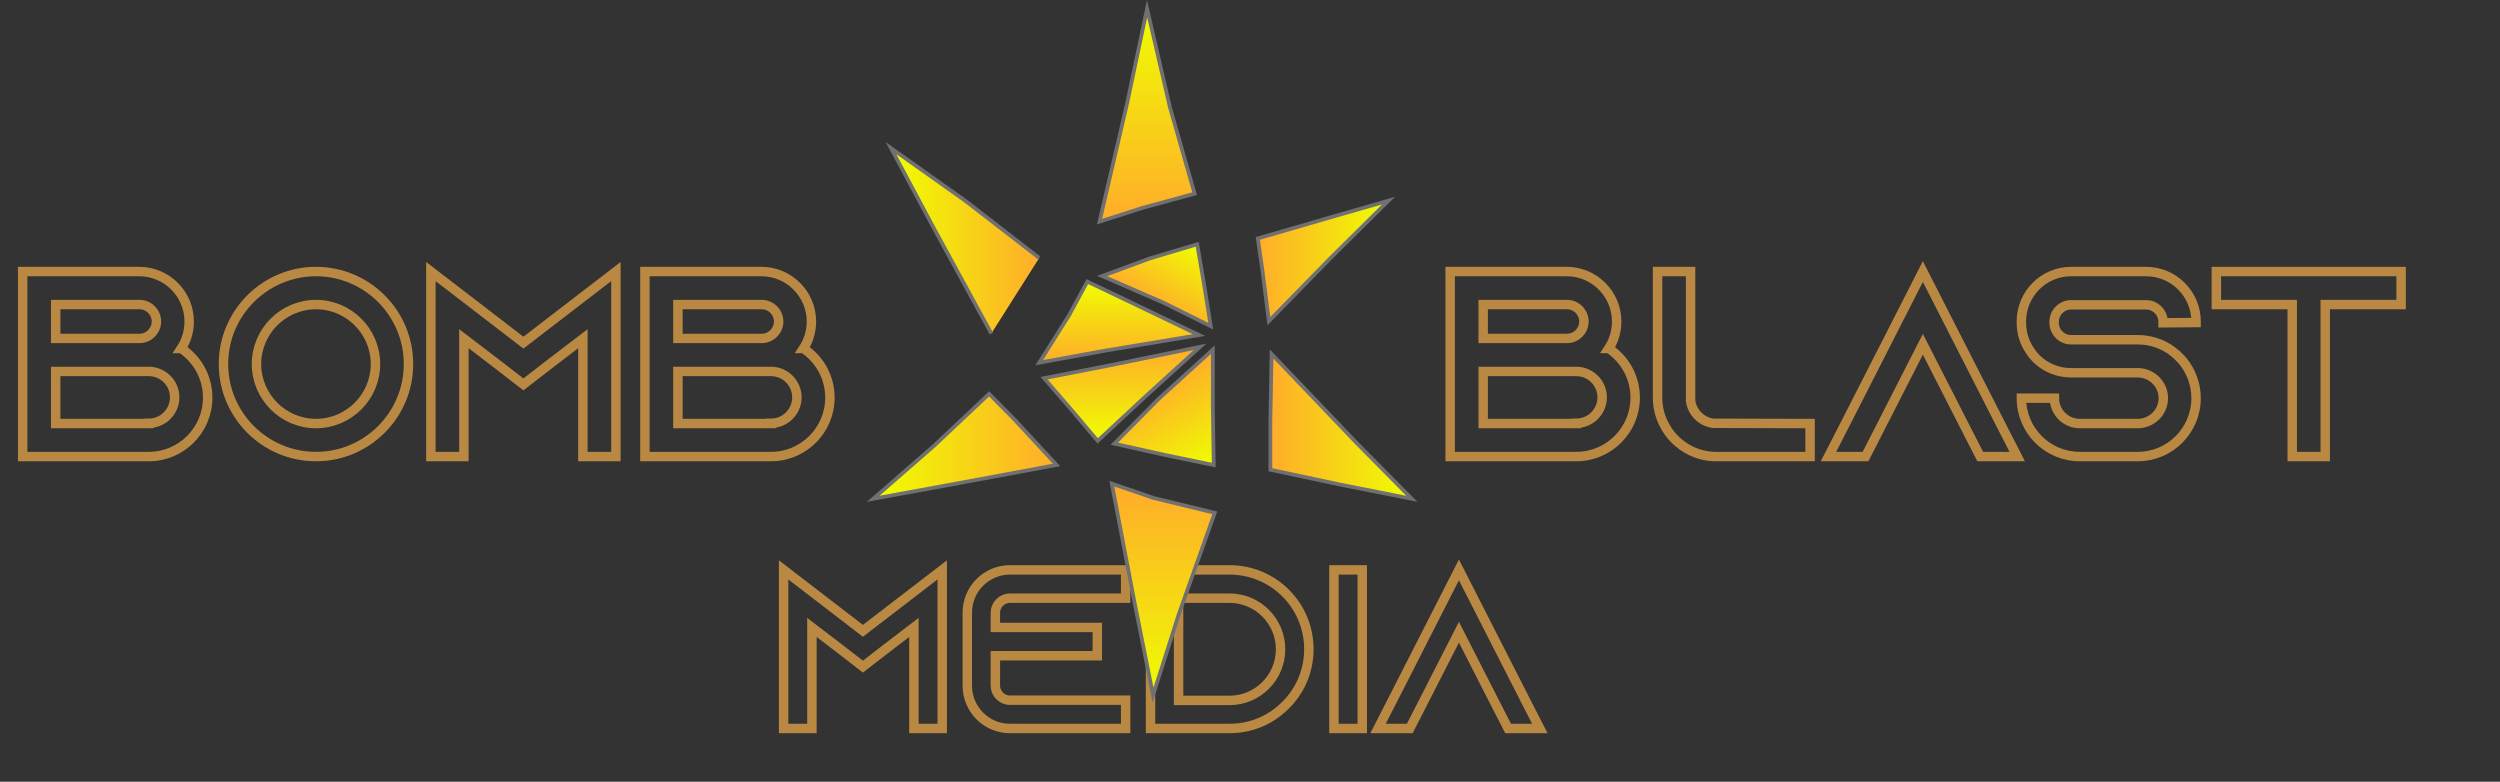<?xml version="1.0" encoding="UTF-8" standalone="no"?>
<!DOCTYPE svg PUBLIC "-//W3C//DTD SVG 1.1//EN" "http://www.w3.org/Graphics/SVG/1.1/DTD/svg11.dtd">
<svg width="100%" height="100%" viewBox="0 0 662 207" version="1.1" xmlns="http://www.w3.org/2000/svg" xmlns:xlink="http://www.w3.org/1999/xlink" xml:space="preserve" xmlns:serif="http://www.serif.com/" style="fill-rule:evenodd;clip-rule:evenodd;">
    <rect x="0" y="0" width="662" height="207" fill="#333333" stroke="none"/>
    <g transform="matrix(1,0,0,1,-631.5,-49.276)">
        <g transform="matrix(1,0,0,1,146,14.178)">
            <g transform="matrix(1,0,0,1,488,156)">
                <g>
                    <path d="M45.498,-28.628C46.826,-30.656 47.596,-33.107 47.596,-35.77C47.596,-43.052 41.652,-48.996 34.373,-48.996L3.504,-48.996L3.504,-0.004L36.894,-0.004C45.503,-0.004 52.496,-6.997 52.496,-15.61C52.496,-21.074 49.698,-25.831 45.503,-28.628L45.498,-28.628ZM12.246,-40.254L34.442,-40.254C36.894,-40.254 38.924,-38.222 38.924,-35.77C38.924,-33.318 36.894,-31.286 34.443,-31.286L12.246,-31.286L12.246,-40.254ZM36.894,-8.746L12.246,-8.746L12.246,-22.544L36.894,-22.544C40.673,-22.544 43.754,-19.462 43.754,-15.68C43.754,-11.898 40.673,-8.816 36.892,-8.816L36.894,-8.746Z" style="fill:none;fill-rule:nonzero;stroke:rgb(185,136,66);stroke-width:2.5px;"/>
                    <path d="M81.172,-48.996C67.658,-48.996 56.676,-38.014 56.676,-24.5C56.676,-10.986 67.658,-0.004 81.172,-0.004C94.686,-0.004 105.668,-10.986 105.668,-24.5C105.668,-38.014 94.686,-48.996 81.172,-48.996ZM81.172,-8.746C72.49,-8.746 65.418,-15.818 65.418,-24.5C65.418,-33.182 72.49,-40.254 81.172,-40.254C89.854,-40.254 96.926,-33.182 96.926,-24.5C96.926,-15.818 89.854,-8.746 81.172,-8.746Z" style="fill:none;fill-rule:nonzero;stroke:rgb(185,136,66);stroke-width:2.5px;"/>
                    <path d="M151.848,-42.277L136.094,-30.169L120.34,-42.277L111.598,-48.996L111.598,-0.004L120.34,-0.004L120.34,-31.219L128.952,-24.64L136.094,-19.111L143.236,-24.64L151.848,-31.219L151.848,-0.004L160.59,-0.004L160.59,-48.996L151.848,-42.277Z" style="fill:none;fill-rule:nonzero;stroke:rgb(185,136,66);stroke-width:2.5px;"/>
                    <path d="M210.264,-28.628C211.592,-30.656 212.362,-33.107 212.362,-35.77C212.362,-43.052 206.418,-48.996 199.139,-48.996L168.27,-48.996L168.27,-0.004L201.66,-0.004C210.269,-0.004 217.262,-6.997 217.262,-15.61C217.262,-21.074 214.464,-25.831 210.269,-28.628L210.264,-28.628ZM177.012,-40.254L199.208,-40.254C201.66,-40.254 203.69,-38.222 203.69,-35.77C203.69,-33.318 201.66,-31.286 199.209,-31.286L177.012,-31.286L177.012,-40.254ZM201.66,-8.746L177.012,-8.746L177.012,-22.544L201.66,-22.544C205.439,-22.544 208.52,-19.462 208.52,-15.68C208.52,-11.898 205.439,-8.816 201.658,-8.816L201.66,-8.746Z" style="fill:none;fill-rule:nonzero;stroke:rgb(185,136,66);stroke-width:2.5px;"/>
                </g>
            </g>
            <g transform="matrix(1,0,0,1,866,156)">
                <g>
                    <path d="M45.498,-28.628C46.826,-30.656 47.596,-33.107 47.596,-35.77C47.596,-43.052 41.652,-48.996 34.373,-48.996L3.504,-48.996L3.504,-0.004L36.894,-0.004C45.503,-0.004 52.496,-6.997 52.496,-15.61C52.496,-21.074 49.698,-25.831 45.503,-28.628L45.498,-28.628ZM12.246,-40.254L34.442,-40.254C36.894,-40.254 38.924,-38.222 38.924,-35.77C38.924,-33.318 36.894,-31.286 34.443,-31.286L12.246,-31.286L12.246,-40.254ZM36.894,-8.746L12.246,-8.746L12.246,-22.544L36.894,-22.544C40.673,-22.544 43.754,-19.462 43.754,-15.68C43.754,-11.898 40.673,-8.816 36.892,-8.816L36.894,-8.746Z" style="fill:none;fill-rule:nonzero;stroke:rgb(185,136,66);stroke-width:2.5px;"/>
                    <path d="M73.118,-8.816C70.038,-9.236 67.588,-11.686 67.168,-14.766L67.168,-48.996L58.426,-48.996L58.426,-15.606C58.426,-13.156 58.986,-10.846 60.035,-8.746C61.503,-5.669 64.021,-3.151 67.098,-1.613C69.198,-0.564 71.508,-0.004 73.958,-0.004L98.808,-0.004L98.808,-8.746L73.118,-8.816Z" style="fill:none;fill-rule:nonzero;stroke:rgb(185,136,66);stroke-width:2.5px;"/>
                    <path d="M149.184,-8.753L128.674,-48.996L108.164,-8.753L103.684,-0.004L113.484,-0.004L117.964,-8.753L128.674,-29.749L139.384,-8.753L143.864,-0.004L153.664,-0.004L149.184,-8.753Z" style="fill:none;fill-rule:nonzero;stroke:rgb(185,136,66);stroke-width:2.5px;"/>
                    <path d="M201.022,-35.494L201.022,-35.774C201.022,-43.049 195.078,-48.996 187.799,-48.996L167.913,-48.996C160.634,-48.996 154.76,-43.049 154.76,-35.774L154.76,-35.494C154.76,-32.689 155.6,-30.096 157.068,-27.999C157.558,-27.229 158.117,-26.53 158.746,-25.901C161.124,-23.593 164.342,-22.194 167.913,-22.194L185.558,-22.194C189.269,-22.194 192.35,-19.18 192.35,-15.466C192.35,-11.758 189.269,-8.746 185.558,-8.746L170.224,-8.746C166.513,-8.749 163.502,-11.758 163.502,-15.466L154.76,-15.466C154.76,-6.93 161.683,-0.004 170.224,-0.004L185.558,-0.004C194.099,-0.004 201.022,-6.93 201.022,-15.466C201.022,-19.18 199.693,-22.614 197.525,-25.271C197.315,-25.481 197.176,-25.691 196.966,-25.901C194.169,-28.978 190.11,-30.936 185.558,-30.936L167.913,-30.936C165.462,-30.936 163.432,-32.97 163.432,-35.424L163.432,-35.704C163.432,-38.152 165.462,-40.184 167.913,-40.184L187.799,-40.184C190.25,-40.184 192.28,-38.152 192.28,-35.7L192.28,-35.424L201.022,-35.494Z" style="fill:none;fill-rule:nonzero;stroke:rgb(185,136,66);stroke-width:2.5px;"/>
                    <path d="M206.392,-48.996L206.392,-40.254L226.482,-40.254L226.482,-0.004L235.224,-0.004L235.224,-40.254L255.314,-40.254L255.314,-48.996L206.392,-48.996Z" style="fill:none;fill-rule:nonzero;stroke:rgb(185,136,66);stroke-width:2.5px;"/>
                </g>
            </g>
            <g transform="matrix(1,0,0,1,690,228)">
                <g>
                    <path d="M37.504,-36.237L24,-25.859L10.496,-36.237L3.004,-41.996L3.004,-0.004L10.496,-0.004L10.496,-26.759L17.878,-21.12L24,-16.381L30.122,-21.12L37.504,-26.759L37.504,-0.004L44.996,-0.004L44.996,-41.996L37.504,-36.237Z" style="fill:none;fill-rule:nonzero;stroke:rgb(185,136,66);stroke-width:2.5px;"/>
                    <path d="M62.912,-34.504L93.572,-34.504L93.572,-41.996L62.912,-41.996C56.675,-41.996 51.64,-36.901 51.64,-30.66L51.64,-11.339C51.64,-5.099 56.675,-0.004 62.912,-0.004L93.572,-0.004L93.572,-7.496L62.912,-7.496C60.812,-7.496 59.072,-9.237 59.072,-11.339L59.072,-19.264L86.072,-19.264L86.072,-26.756L59.072,-26.756L59.072,-30.66C59.072,-32.762 60.812,-34.504 62.912,-34.504Z" style="fill:none;fill-rule:nonzero;stroke:rgb(185,136,66);stroke-width:2.5px;"/>
                    <path d="M121.152,-41.996L100.156,-41.996L100.156,-0.004L121.152,-0.004C126.914,-0.004 132.135,-2.341 135.914,-6.178C136.334,-6.597 136.754,-7.017 137.113,-7.436C140.23,-11.096 142.088,-15.836 142.088,-20.996C142.088,-32.639 132.675,-41.996 121.092,-41.996L121.152,-41.996ZM121.092,-7.436L107.588,-7.436L107.588,-34.504L121.092,-34.504C128.534,-34.504 134.596,-28.429 134.596,-20.97C134.596,-13.511 128.534,-7.436 121.092,-7.436Z" style="fill:none;fill-rule:nonzero;stroke:rgb(185,136,66);stroke-width:2.5px;"/>
                    <rect x="148.732" y="-41.996" width="7.493" height="41.993" style="fill:none;fill-rule:nonzero;stroke:rgb(185,136,66);stroke-width:2.5px;"/>
                    <path d="M199.404,-7.502L181.824,-41.996L164.244,-7.502L160.404,-0.004L168.804,-0.004L172.644,-7.502L181.824,-25.499L191.004,-7.502L194.844,-0.004L203.244,-0.004L199.404,-7.502Z" style="fill:none;fill-rule:nonzero;stroke:rgb(185,136,66);stroke-width:2.5px;"/>
                </g>
            </g>
        </g>
        <g transform="matrix(1,0,0,1,867.428,55.589)">
            <g>
                <g transform="matrix(1,0,0,1,14.823,23.101)">
                    <path d="M54.58,154.654L49.67,130.126L43.66,98.65L54.58,102.41L70.91,106.383L61.34,133.409L54.58,154.654Z" style="fill:url(#_Linear1);fill-rule:nonzero;stroke:rgb(112,112,112);stroke-width:1px;stroke-miterlimit:10;"/>
                </g>
                <g transform="matrix(1,0,0,1,-6.635,16.925)">
                    <path d="M1.92,108.842L17.873,94.951L32.628,81.06L39.277,87.781L50.484,99.881L23.97,104.807L1.92,108.842Z" style="fill:url(#_Linear2);fill-rule:nonzero;stroke:rgb(112,112,112);stroke-width:1px;stroke-miterlimit:10;"/>
                </g>
                <g transform="matrix(1,0,0,1,29.307,5.823)">
                    <path d="M102.45,40.99L86.84,56.44L70.76,72.9L69.11,59.86L67.83,51L88.43,45.02L102.45,40.99Z" style="fill:url(#_Linear3);fill-rule:nonzero;stroke:rgb(112,112,112);stroke-width:1px;stroke-miterlimit:10;"/>
                </g>
                <g transform="matrix(1,0,0,1,11.478,11.785)">
                    <path d="M43.26,98.65L36.31,90.42L29.06,82.04L45.84,78.77L70.36,73.75L55.98,86.81L43.26,98.65Z" style="fill:url(#_Linear4);fill-rule:nonzero;stroke:rgb(112,112,112);stroke-width:1px;stroke-miterlimit:10;"/>
                </g>
                <g transform="matrix(1,0,0,1,11.204,8.66)">
                    <path d="M40.79,59.59L52.63,65.24L70.36,73.75L45.84,77.82L28.06,81.06L36.01,68.42L40.79,59.59Z" style="fill:url(#_Linear5);fill-rule:nonzero;stroke:rgb(112,112,112);stroke-width:1px;stroke-miterlimit:10;"/>
                </g>
                <g transform="matrix(1,0,0,1,14.868,12.524)">
                    <path d="M70.6,104.31L57.78,101.66L44.26,98.65L55.98,86.81L70.36,73.75L70.36,89.03L70.6,104.31Z" style="fill:url(#_Linear6);fill-rule:nonzero;stroke:rgb(112,112,112);stroke-width:1px;stroke-miterlimit:10;"/>
                </g>
                <g transform="matrix(1,0,0,1,14.327,7.087)">
                    <path d="M66.77,51.28L68.51,61.49L70.36,72.98L57.78,66.73L41.59,59.69L54.18,55.04L66.77,51.28Z" style="fill:url(#_Linear7);fill-rule:nonzero;stroke:rgb(112,112,112);stroke-width:1px;stroke-miterlimit:10;"/>
                </g>
                <g transform="matrix(1,0,0,1,29.307,13.677)">
                    <path d="M108.61,112.09L89.88,108.38L71.16,104.39L71.16,91.41L71.48,73.75L93.76,97.06L108.61,112.09Z" style="fill:url(#_Linear8);fill-rule:nonzero;stroke:rgb(112,112,112);stroke-width:1px;stroke-miterlimit:10;"/>
                </g>
                <g transform="matrix(1,0,0,1,13.638,-6.31)">
                    <path d="M54.18,2.31L60.23,28.4L66.77,51.28L52.98,55.04L41.59,58.69L48.92,27.24L54.18,2.31Z" style="fill:url(#_Linear9);fill-rule:nonzero;stroke:rgb(112,112,112);stroke-width:1px;stroke-miterlimit:10;"/>
                </g>
                <g transform="matrix(1,0,0,1,-1.41,4.502)">
                    <path d="M27.981,77.5L12.826,49.733L1.41,28.4L21.042,42.311L40.674,57.481" style="fill:url(#_Linear10);fill-rule:nonzero;stroke:rgb(112,112,112);stroke-width:1px;stroke-miterlimit:10;"/>
                </g>
            </g>
        </g>
    </g>
    <defs>
        <linearGradient id="_Linear1" x1="0" y1="0" x2="1" y2="0" gradientUnits="userSpaceOnUse" gradientTransform="matrix(3.45326e-15,56.396,-56.396,3.45326e-15,57.285,99.49)"><stop offset="0" style="stop-color:rgb(255,172,42);stop-opacity:1"/><stop offset="1" style="stop-color:rgb(239,255,0);stop-opacity:1"/></linearGradient>
        <linearGradient id="_Linear2" x1="0" y1="0" x2="1" y2="0" gradientUnits="userSpaceOnUse" gradientTransform="matrix(-48.564,5.94737e-15,-5.94737e-15,-48.564,50.484,94.951)"><stop offset="0" style="stop-color:rgb(255,172,42);stop-opacity:1"/><stop offset="1" style="stop-color:rgb(239,255,0);stop-opacity:1"/></linearGradient>
        <linearGradient id="_Linear3" x1="0" y1="0" x2="1" y2="0" gradientUnits="userSpaceOnUse" gradientTransform="matrix(34.62,0,0,34.62,67.83,56.945)"><stop offset="0" style="stop-color:rgb(255,172,42);stop-opacity:1"/><stop offset="1" style="stop-color:rgb(239,255,0);stop-opacity:1"/></linearGradient>
        <linearGradient id="_Linear4" x1="0" y1="0" x2="1" y2="0" gradientUnits="userSpaceOnUse" gradientTransform="matrix(1.52469e-15,24.9,-24.9,1.52469e-15,49.71,73.75)"><stop offset="0" style="stop-color:rgb(255,172,42);stop-opacity:1"/><stop offset="1" style="stop-color:rgb(239,255,0);stop-opacity:1"/></linearGradient>
        <linearGradient id="_Linear5" x1="0" y1="0" x2="1" y2="0" gradientUnits="userSpaceOnUse" gradientTransform="matrix(1.31466e-15,-21.47,21.47,1.31466e-15,49.21,81.06)"><stop offset="0" style="stop-color:rgb(255,172,42);stop-opacity:1"/><stop offset="1" style="stop-color:rgb(239,255,0);stop-opacity:1"/></linearGradient>
        <linearGradient id="_Linear6" x1="0" y1="0" x2="1" y2="0" gradientUnits="userSpaceOnUse" gradientTransform="matrix(13.302,23.012,-23.012,13.302,55.191,82.521)"><stop offset="0" style="stop-color:rgb(255,172,42);stop-opacity:1"/><stop offset="1" style="stop-color:rgb(239,255,0);stop-opacity:1"/></linearGradient>
        <linearGradient id="_Linear7" x1="0" y1="0" x2="1" y2="0" gradientUnits="userSpaceOnUse" gradientTransform="matrix(9.954,-17.208,17.208,9.954,55.256,67.577)"><stop offset="0" style="stop-color:rgb(255,172,42);stop-opacity:1"/><stop offset="1" style="stop-color:rgb(239,255,0);stop-opacity:1"/></linearGradient>
        <linearGradient id="_Linear8" x1="0" y1="0" x2="1" y2="0" gradientUnits="userSpaceOnUse" gradientTransform="matrix(37.45,0,0,37.45,71.16,92.92)"><stop offset="0" style="stop-color:rgb(255,172,42);stop-opacity:1"/><stop offset="1" style="stop-color:rgb(239,255,0);stop-opacity:1"/></linearGradient>
        <linearGradient id="_Linear9" x1="0" y1="0" x2="1" y2="0" gradientUnits="userSpaceOnUse" gradientTransform="matrix(3.45228e-15,-56.38,56.38,3.45228e-15,54.18,58.69)"><stop offset="0" style="stop-color:rgb(255,172,42);stop-opacity:1"/><stop offset="1" style="stop-color:rgb(239,255,0);stop-opacity:1"/></linearGradient>
        <linearGradient id="_Linear10" x1="0" y1="0" x2="1" y2="0" gradientUnits="userSpaceOnUse" gradientTransform="matrix(-39.264,4.80845e-15,-4.80845e-15,-39.264,40.674,52.95)"><stop offset="0" style="stop-color:rgb(255,172,42);stop-opacity:1"/><stop offset="1" style="stop-color:rgb(239,255,0);stop-opacity:1"/></linearGradient>
    </defs>
</svg>
